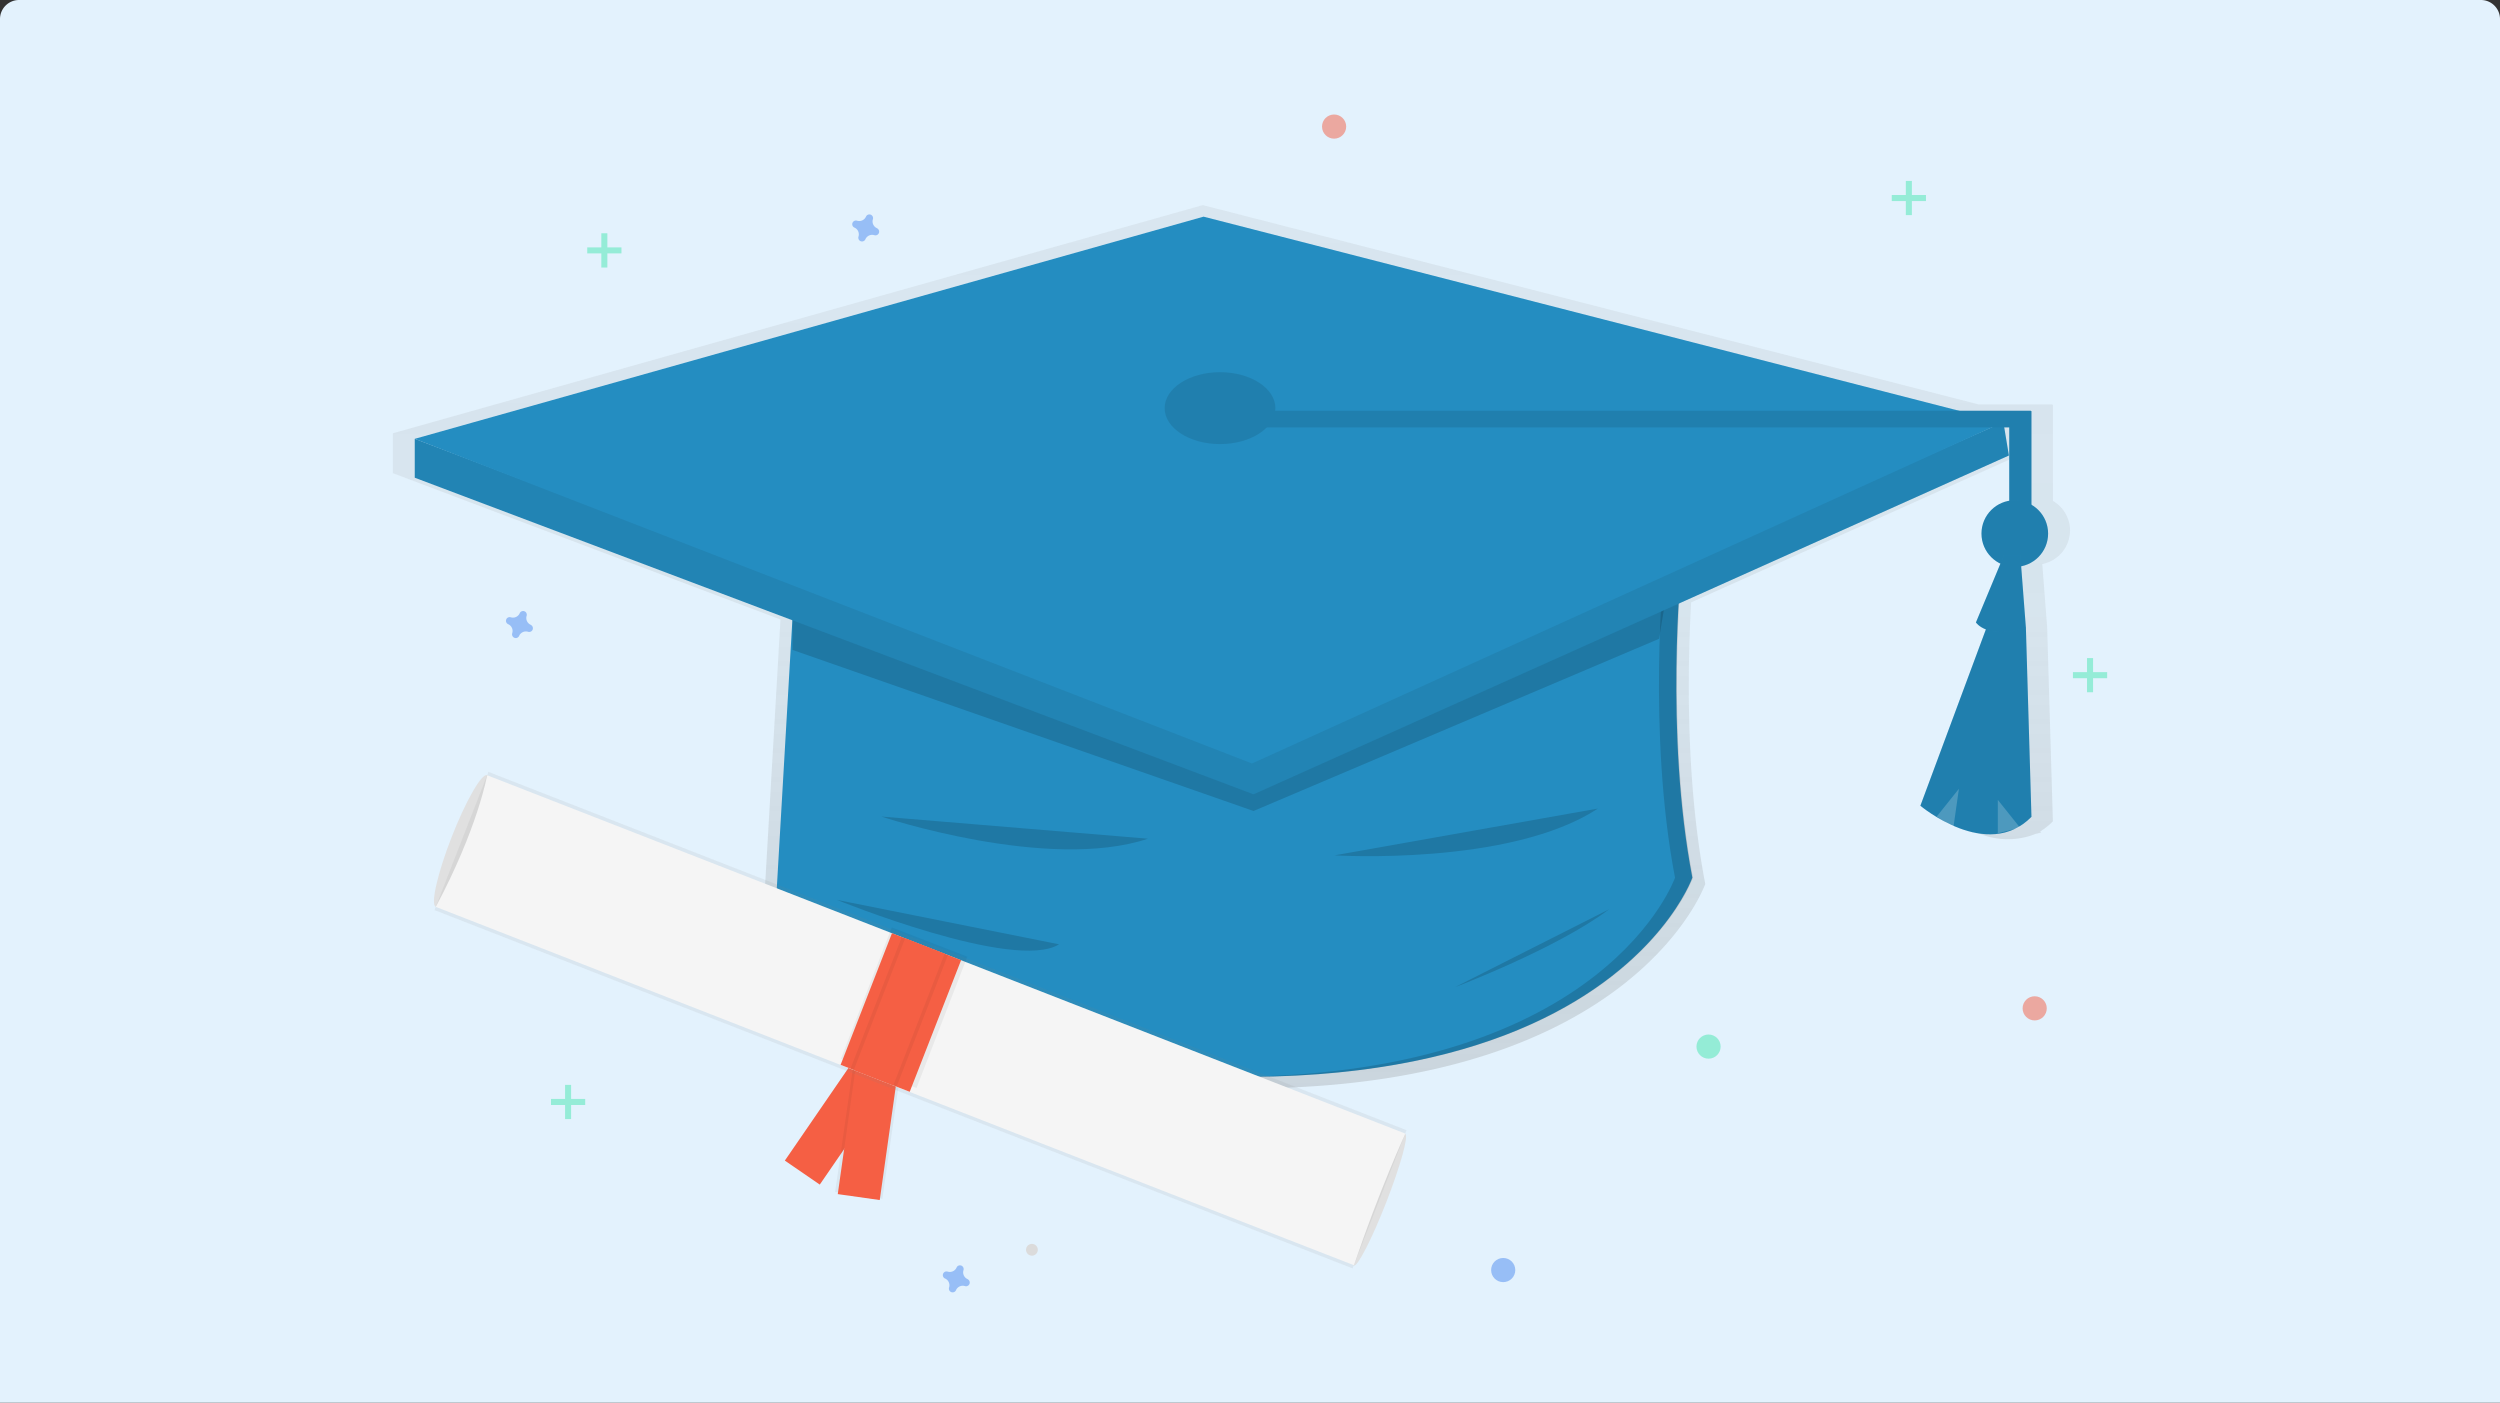 <svg xmlns="http://www.w3.org/2000/svg" xmlns:xlink="http://www.w3.org/1999/xlink" viewBox="0 0 262 147">
  <rect x="0" y="0" width="262" height="147" fill="#333333" stroke="none"/>
  <defs>
    <style>
      .cls-1 {
        fill: #e3f2fd;
      }

      .cls-2 {
        clip-path: url(#clip-path);
      }

      .cls-3 {
        fill: url(#linear-gradient);
      }

      .cls-4 {
        fill: #248dc1;
      }

      .cls-5 {
        opacity: 0.15;
      }

      .cls-6 {
        opacity: 0.1;
      }

      .cls-7 {
        opacity: 0.07;
      }

      .cls-8 {
        fill: #fff;
        opacity: 0.2;
      }

      .cls-9 {
        fill: #e0e0e0;
      }

      .cls-10, .cls-18 {
        fill: #f55f44;
      }

      .cls-11 {
        opacity: 0.05;
      }

      .cls-12 {
        fill: url(#linear-gradient-2);
      }

      .cls-13 {
        fill: #f5f5f5;
      }

      .cls-14 {
        fill: #dbdbdb;
      }

      .cls-15, .cls-17, .cls-18, .cls-19 {
        opacity: 0.5;
      }

      .cls-16, .cls-19 {
        fill: #47e6b1;
      }

      .cls-17 {
        fill: #4d8af0;
      }
    </style>
    <clipPath id="clip-path">
      <path id="Rectangle_9083" data-name="Rectangle 9083" class="cls-1" d="M2,0H218a2,2,0,0,1,2,2V123.435a0,0,0,0,1,0,0H0a0,0,0,0,1,0,0V2A2,2,0,0,1,2,0Z" transform="translate(11996 7134)"/>
    </clipPath>
    <linearGradient id="linear-gradient" x1="0.5" y1="1" x2="0.5" gradientUnits="objectBoundingBox">
      <stop offset="0" stop-color="gray" stop-opacity="0.251"/>
      <stop offset="0.54" stop-color="gray" stop-opacity="0.122"/>
      <stop offset="1" stop-color="gray" stop-opacity="0.102"/>
    </linearGradient>
    <linearGradient id="linear-gradient-2" x1="-13.248" y1="4.947" x2="-13.248" y2="4.796" xlink:href="#linear-gradient"/>
  </defs>
  <g id="card-16" transform="translate(-972 -1419)">
    <path id="Rectangle_6975" data-name="Rectangle 6975" class="cls-1" d="M2,0H260a2,2,0,0,1,2,2V147a0,0,0,0,1,0,0H0a0,0,0,0,1,0,0V2A2,2,0,0,1,2,0Z" transform="translate(972 1419)"/>
    <g id="Mask_Group_274" data-name="Mask Group 274" class="cls-2" transform="translate(-11003 -5703)">
      <g id="undraw_graduation_9x4i" transform="translate(12016.171 7134)">
        <path id="Path_45352" data-name="Path 45352" class="cls-3" d="M210.555,91.142a3.586,3.586,0,0,0-1.793-3.105V77.958H208.7v-.036h-7.739L119.665,57.035,34.786,80.947v4.184L75.41,100.465l-2.367,40.854c21.613,6.154,38.626,8.386,51.989,8.283h.7c39.3-.532,46.595-21.425,46.595-21.425-2.129-11.074-1.831-23.362-1.477-29.51l35.489-15.918-.5-3.021h.536v7.878a3.587,3.587,0,0,0-.949,6.772l-2.637,6.329a2.289,2.289,0,0,0,1.07.753l-7.047,18.973a15.864,15.864,0,0,0,2.418,1.6l1.137.757.027-.188a7.9,7.9,0,0,0,6.54.338l.595-.15-.095-.118a6.574,6.574,0,0,0,1.323-1.055l-.6-20.324-.511-6.642a3.587,3.587,0,0,0,2.905-3.511Z" transform="translate(-34.786 -47.541)"/>
        <path id="Path_45353" data-name="Path 45353" class="cls-4" d="M178.523,133.973s-12.806,36.674-96.628,12.806l2.333-40.166L148.842,97.3l28.524,4.074S175.611,118.838,178.523,133.973Z" transform="translate(-42.338 -53.996)"/>
        <path id="Path_45354" data-name="Path 45354" class="cls-5" d="M49.874,62.441v3.492L98.191,82.815l42.5-18.045.582-3.494L98.191,76.994Z" transform="translate(-7.995 -9.823)"/>
        <path id="Path_45355" data-name="Path 45355" class="cls-5" d="M186.754,101.375,158.23,97.3l-.935.135,27.581,3.941s-1.747,17.463,1.165,32.6c0,0-7.173,20.547-45.941,20.872,40.409.335,47.816-20.872,47.816-20.872C185.007,118.838,186.754,101.375,186.754,101.375Z" transform="translate(-51.669 -53.996)"/>
        <rect id="Rectangle_9084" data-name="Rectangle 9084" class="cls-4" width="2.329" height="10.511" transform="translate(169.397 31.079)"/>
        <rect id="Rectangle_9085" data-name="Rectangle 9085" class="cls-6" width="2.329" height="10.511" transform="translate(169.397 31.079)"/>
        <path id="Path_45356" data-name="Path 45356" class="cls-4" d="M225.432,128.11s6.986,5.886,11.642,1.165l-.582-19.792L233,107.736Z" transform="translate(-65.348 -55.669)"/>
        <path id="Path_45357" data-name="Path 45357" class="cls-6" d="M225.432,128.11s6.986,5.886,11.642,1.165l-.582-19.792L233,107.736Z" transform="translate(-65.348 -55.669)"/>
        <path id="Path_45358" data-name="Path 45358" class="cls-4" d="M2.734,40.146V44.22L90.634,77.4,169.8,41.893l-.58-3.494L90.051,73.327Z" transform="translate(-0.438 -6.156)"/>
        <path id="Path_45359" data-name="Path 45359" class="cls-7" d="M2.734,40.146V44.22L90.634,77.4,169.8,41.893l-.58-3.494L90.051,73.327Z" transform="translate(-0.438 -6.156)"/>
        <path id="Path_45360" data-name="Path 45360" class="cls-4" d="M2.734,36.034l87.74,34.024,78.748-35.771L85.4,12.749Z" transform="translate(-0.438 -2.044)"/>
        <ellipse id="Ellipse_1414" data-name="Ellipse 1414" class="cls-4" cx="5.804" cy="3.768" rx="5.804" ry="3.768" transform="translate(80.883 27.005)"/>
        <ellipse id="Ellipse_1415" data-name="Ellipse 1415" class="cls-6" cx="5.804" cy="3.768" rx="5.804" ry="3.768" transform="translate(80.883 27.005)"/>
        <rect id="Rectangle_9086" data-name="Rectangle 9086" class="cls-4" width="80.914" height="1.747" transform="translate(90.746 31.048)"/>
        <rect id="Rectangle_9087" data-name="Rectangle 9087" class="cls-6" width="80.914" height="1.747" transform="translate(90.746 31.048)"/>
        <circle id="Ellipse_1416" data-name="Ellipse 1416" class="cls-4" cx="3.492" cy="3.492" r="3.492" transform="translate(166.487 40.428)"/>
        <circle id="Ellipse_1417" data-name="Ellipse 1417" class="cls-6" cx="3.492" cy="3.492" r="3.492" transform="translate(166.487 40.428)"/>
        <path id="Path_45361" data-name="Path 45361" class="cls-4" d="M232.364,107.789s1.165,1.81,5.239.582l-.582-7.568h-1.747Z" transform="translate(-66.459 -54.557)"/>
        <path id="Path_45362" data-name="Path 45362" class="cls-6" d="M232.364,107.789s1.165,1.81,5.239.582l-.582-7.568h-1.747Z" transform="translate(-66.459 -54.557)"/>
        <path id="Path_45363" data-name="Path 45363" class="cls-8" d="M192.686,87.065l2.327-2.912-.582,4.076Z" transform="translate(-30.889 -13.49)"/>
        <path id="Path_45364" data-name="Path 45364" class="cls-8" d="M200.311,85.54v3.494l2.327-.582Z" transform="translate(-32.111 -13.713)"/>
        <path id="Path_45365" data-name="Path 45365" class="cls-5" d="M95.754,133.349s17.463,5.821,27.942,2.321Z" transform="translate(-44.56 -59.775)"/>
        <path id="Path_45366" data-name="Path 45366" class="cls-5" d="M152.316,137.254s18.372,1.152,27.607-4.907Z" transform="translate(-53.627 -59.614)"/>
        <path id="Path_45367" data-name="Path 45367" class="cls-5" d="M167.337,153.089s10.682-4.042,16.157-8.165Z" transform="translate(-56.035 -61.63)"/>
        <path id="Path_45368" data-name="Path 45368" class="cls-5" d="M90.2,143.749s18.634,7.57,23.292,4.656Z" transform="translate(-43.67 -61.442)"/>
        <ellipse id="Ellipse_1418" data-name="Ellipse 1418" class="cls-9" cx="7.403" cy="1.11" rx="7.403" ry="1.11" transform="translate(3.466 82.629) rotate(-68.68)"/>
        <ellipse id="Ellipse_1419" data-name="Ellipse 1419" class="cls-9" cx="7.403" cy="0.755" rx="7.403" ry="0.755" transform="translate(100.009 120.354) rotate(-68.68)"/>
        <rect id="Rectangle_9088" data-name="Rectangle 9088" class="cls-10" width="4.443" height="14.809" transform="matrix(0.824, 0.566, -0.566, 0.824, 49.462, 97.428)"/>
        <rect id="Rectangle_9089" data-name="Rectangle 9089" class="cls-11" width="4.998" height="14.809" transform="matrix(-0.99, -0.142, 0.142, -0.99, 51.3, 113.634)"/>
        <rect id="Rectangle_9090" data-name="Rectangle 9090" class="cls-10" width="4.443" height="14.806" transform="matrix(-0.99, -0.14, 0.14, -0.99, 51.026, 113.765)"/>
        <rect id="Rectangle_9091" data-name="Rectangle 9091" class="cls-12" width="15.549" height="103.288" transform="translate(4.363 83.378) rotate(-68.68)"/>
        <path id="Path_45369" data-name="Path 45369" class="cls-13" d="M136.362,179.544c-1.88-.7-97.6-38.1-96.219-37.554,4.4-8.228,5.384-13.794,5.384-13.794l96.219,37.554S139.014,171.717,136.362,179.544Z" transform="translate(-35.643 -58.949)"/>
        <rect id="Rectangle_9092" data-name="Rectangle 9092" class="cls-11" width="8.492" height="14.768" transform="translate(52.288 85.189) rotate(21.161)"/>
        <rect id="Rectangle_9093" data-name="Rectangle 9093" class="cls-10" width="7.775" height="14.809" transform="translate(52.308 85.799) rotate(21.32)"/>
        <rect id="Rectangle_9094" data-name="Rectangle 9094" class="cls-11" width="5.184" height="14.809" transform="translate(53.342 86.203) rotate(21.32)"/>
        <rect id="Rectangle_9095" data-name="Rectangle 9095" class="cls-10" width="4.443" height="14.809" transform="translate(53.688 86.338) rotate(21.32)"/>
        <circle id="Ellipse_1420" data-name="Ellipse 1420" class="cls-14" cx="0.618" cy="0.618" r="0.618" transform="translate(66.347 118.369) rotate(-0.86)"/>
        <g id="Group_37100" data-name="Group 37100" class="cls-15" transform="translate(16.572 101.692)">
          <rect id="Rectangle_9096" data-name="Rectangle 9096" class="cls-16" width="0.633" height="3.587" transform="translate(1.477)"/>
          <rect id="Rectangle_9097" data-name="Rectangle 9097" class="cls-16" width="0.633" height="3.587" transform="translate(3.587 1.477) rotate(90)"/>
        </g>
        <g id="Group_37101" data-name="Group 37101" class="cls-15" transform="translate(176.072 56.964)">
          <rect id="Rectangle_9098" data-name="Rectangle 9098" class="cls-16" width="0.633" height="3.587" transform="translate(1.477)"/>
          <rect id="Rectangle_9099" data-name="Rectangle 9099" class="cls-16" width="0.633" height="3.587" transform="translate(3.587 1.477) rotate(90)"/>
        </g>
        <g id="Group_37102" data-name="Group 37102" class="cls-15" transform="translate(20.37 12.448)">
          <rect id="Rectangle_9100" data-name="Rectangle 9100" class="cls-16" width="0.633" height="3.587" transform="translate(1.477)"/>
          <rect id="Rectangle_9101" data-name="Rectangle 9101" class="cls-16" width="0.633" height="3.587" transform="translate(3.587 1.477) rotate(90)"/>
        </g>
        <g id="Group_37103" data-name="Group 37103" class="cls-15" transform="translate(157.084 6.962)">
          <rect id="Rectangle_9102" data-name="Rectangle 9102" class="cls-16" width="0.633" height="3.587" transform="translate(1.477)"/>
          <rect id="Rectangle_9103" data-name="Rectangle 9103" class="cls-16" width="0.633" height="3.587" transform="translate(3.587 1.477) rotate(90)"/>
        </g>
        <path id="Path_45370" data-name="Path 45370" class="cls-17" d="M51.492,109.138a.774.774,0,0,1-.422-.937.374.374,0,0,0,.017-.087h0a.388.388,0,0,0-.7-.257h0a.373.373,0,0,0-.042.076.774.774,0,0,1-.937.422.373.373,0,0,0-.087-.017h0a.388.388,0,0,0-.257.7h0a.374.374,0,0,0,.076.042.774.774,0,0,1,.422.937.373.373,0,0,0-.017.087h0a.388.388,0,0,0,.7.268h0a.374.374,0,0,0,.042-.076.774.774,0,0,1,.937-.422.372.372,0,0,0,.087.017h0a.388.388,0,0,0,.257-.7h0A.373.373,0,0,0,51.492,109.138Z" transform="translate(-37.05 -55.663)"/>
        <path id="Path_45371" data-name="Path 45371" class="cls-17" d="M94.708,59.64a.774.774,0,0,1-.422-.937.373.373,0,0,0,.017-.087h0a.388.388,0,0,0-.7-.257h0a.373.373,0,0,0-.042.076.774.774,0,0,1-.937.422.374.374,0,0,0-.087-.017h0a.388.388,0,0,0-.257.7h0a.373.373,0,0,0,.076.042.774.774,0,0,1,.422.937.373.373,0,0,0-.017.086h0a.388.388,0,0,0,.7.268h0a.373.373,0,0,0,.042-.076.774.774,0,0,1,.937-.422.373.373,0,0,0,.087.017h0a.388.388,0,0,0,.257-.7h0a.374.374,0,0,0-.078-.053Z" transform="translate(-43.978 -47.728)"/>
        <path id="Path_45372" data-name="Path 45372" class="cls-17" d="M106.015,190.8a.774.774,0,0,1-.422-.937.374.374,0,0,0,.017-.087h0a.388.388,0,0,0-.7-.257h0a.373.373,0,0,0-.042.076.774.774,0,0,1-.937.422.376.376,0,0,0-.087-.017h0a.388.388,0,0,0-.257.7h0a.374.374,0,0,0,.076.042.774.774,0,0,1,.422.937.373.373,0,0,0-.017.086h0a.388.388,0,0,0,.7.268h0a.374.374,0,0,0,.042-.076.774.774,0,0,1,.937-.422.374.374,0,0,0,.087.017h0a.388.388,0,0,0,.257-.7h0a.373.373,0,0,0-.078-.053Z" transform="translate(-45.791 -68.753)"/>
        <circle id="Ellipse_1421" data-name="Ellipse 1421" class="cls-18" cx="1.266" cy="1.266" r="1.266" transform="translate(170.798 92.409)"/>
        <circle id="Ellipse_1422" data-name="Ellipse 1422" class="cls-17" cx="1.266" cy="1.266" r="1.266" transform="translate(115.099 119.836)"/>
        <circle id="Ellipse_1423" data-name="Ellipse 1423" class="cls-19" cx="1.266" cy="1.266" r="1.266" transform="translate(136.619 96.417)"/>
        <circle id="Ellipse_1424" data-name="Ellipse 1424" class="cls-18" cx="1.266" cy="1.266" r="1.266" transform="translate(97.377)"/>
      </g>
    </g>
  </g>
</svg>
